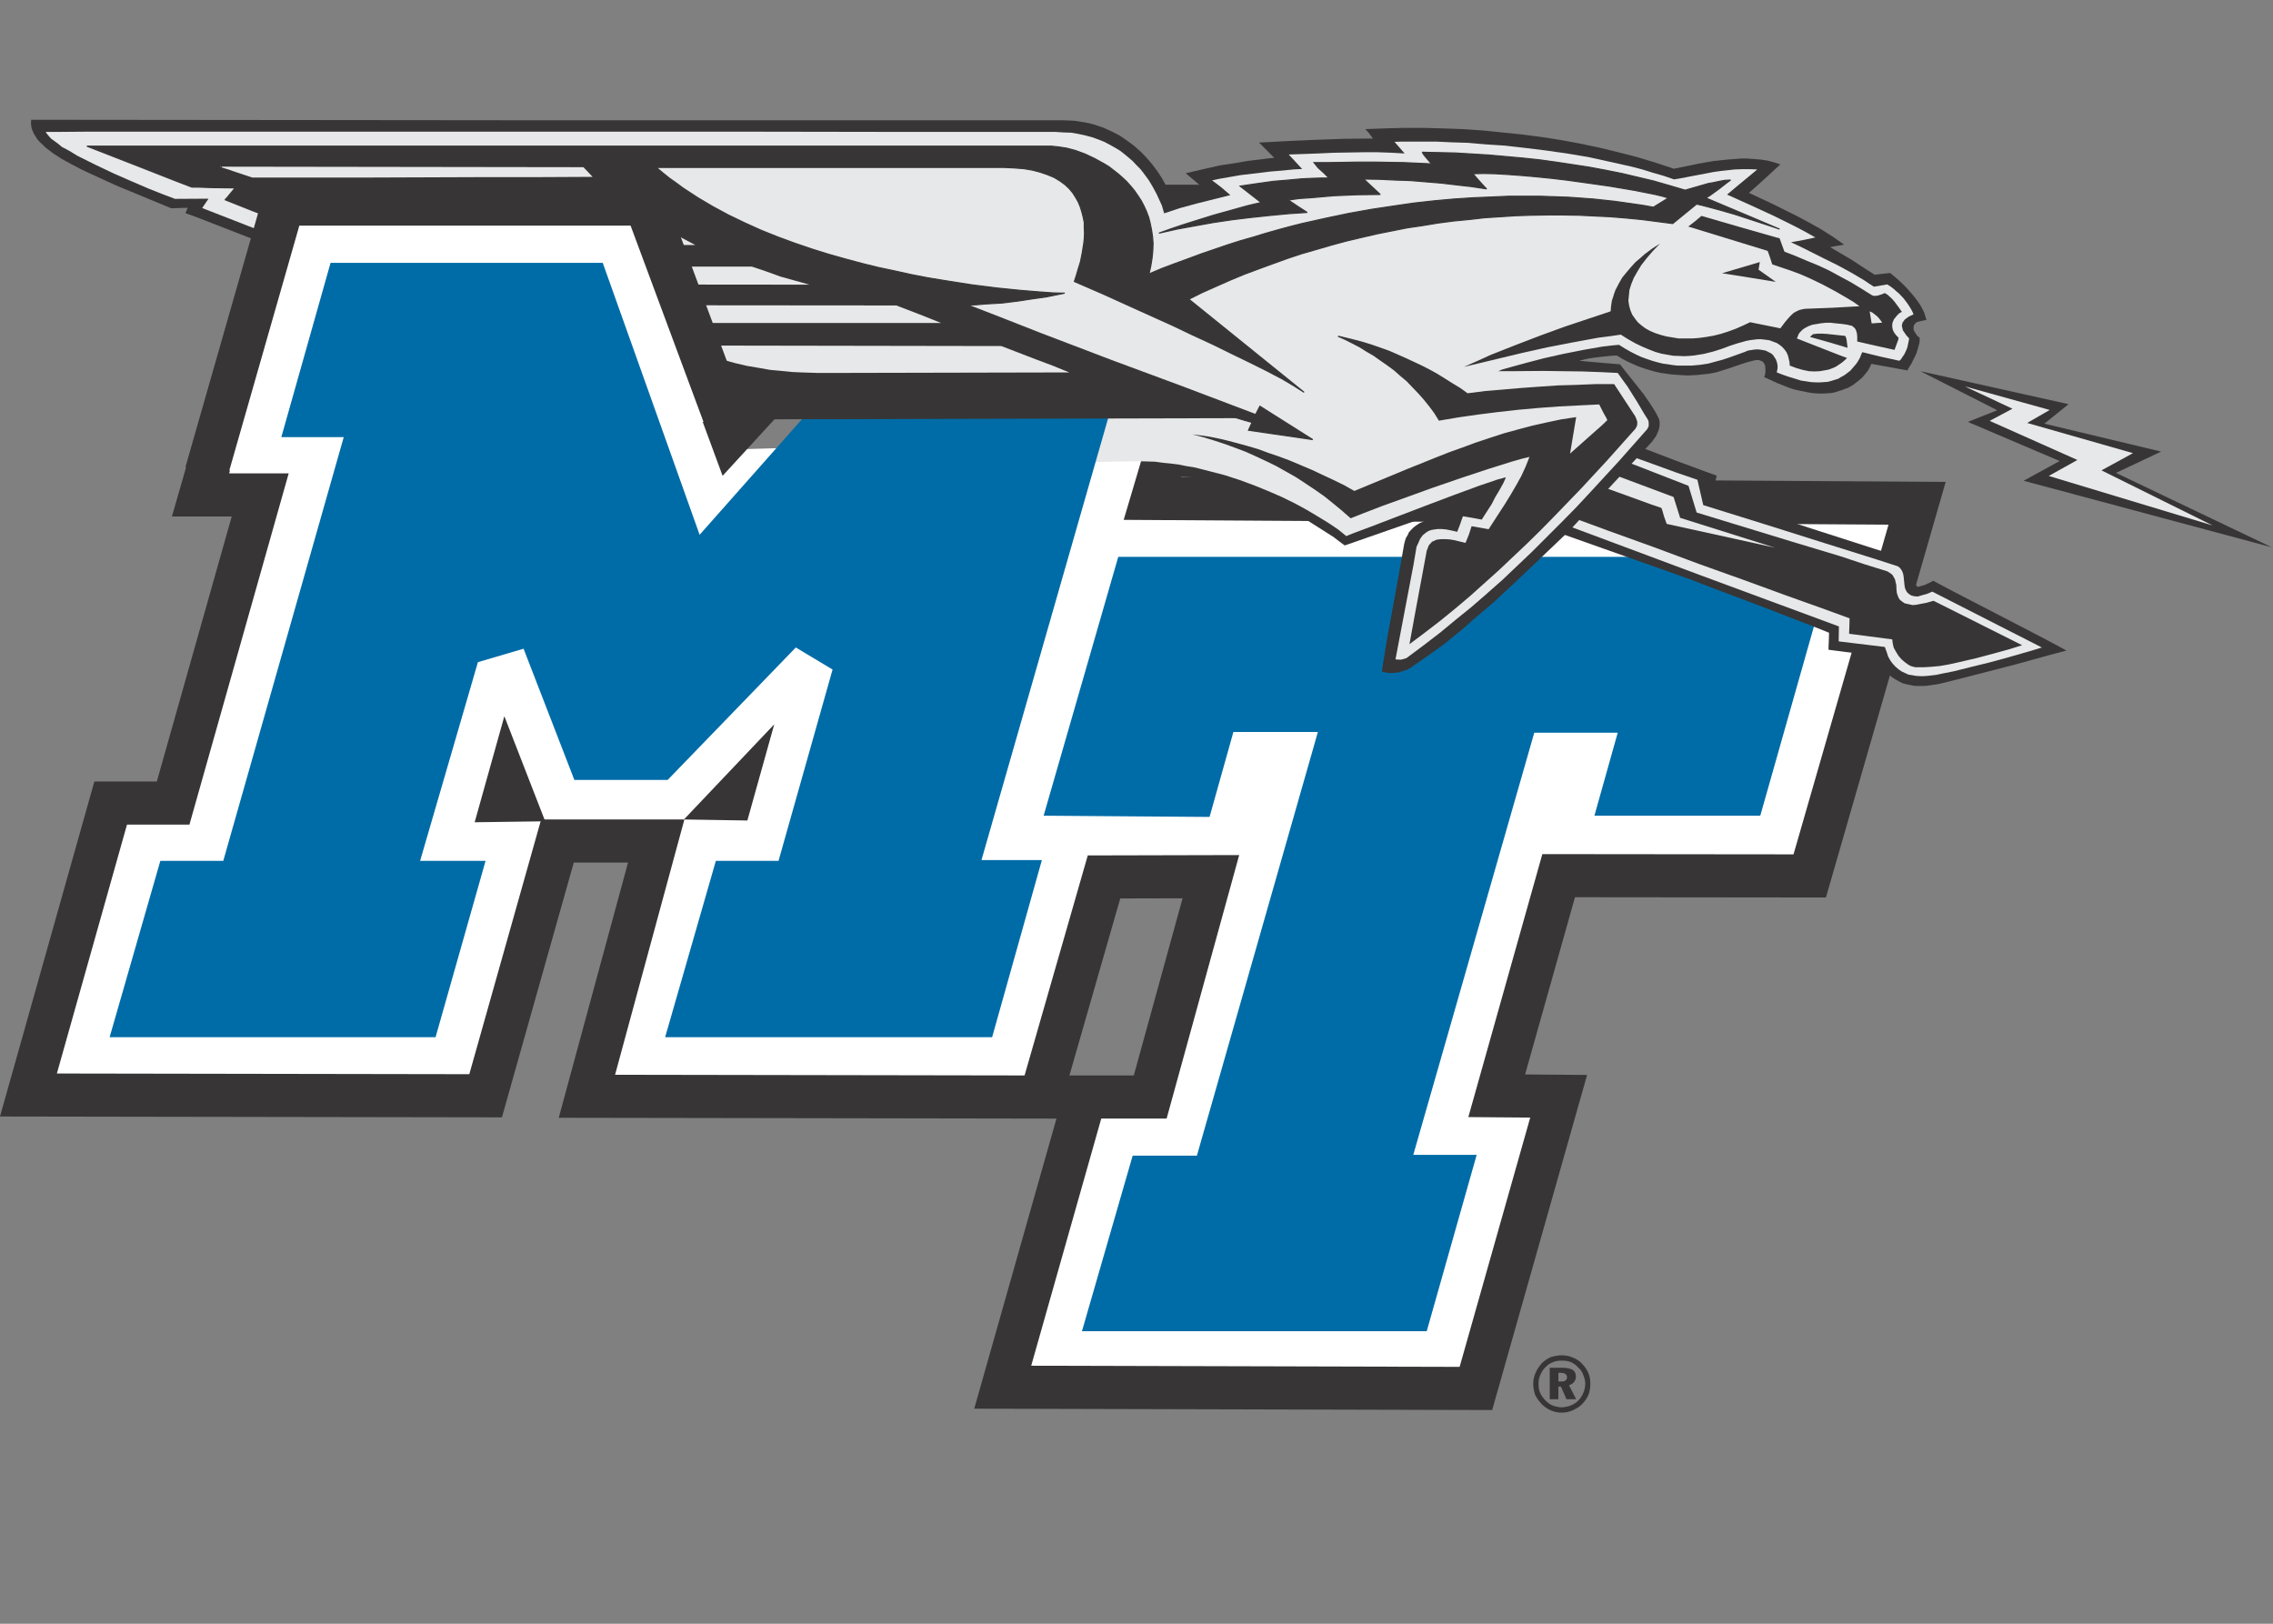 <?xml version="1.0" encoding="UTF-8"?>
<svg xmlns="http://www.w3.org/2000/svg" xmlns:xlink="http://www.w3.org/1999/xlink" width="35pt" height="25pt" viewBox="0 0 35 25" version="1.1">
<rect x="0" y="0" width="35" height="25" fill="#808080" stroke="none"/>
<defs>
<clipPath id="clip1">
  <path d="M 0 1.844 L 34 1.844 L 34 21.75 L 0 21.75 Z M 0 1.844 "/>
</clipPath>
<clipPath id="clip2">
  <path d="M 23 20 L 25 20 L 25 21.75 L 23 21.75 Z M 23 20 "/>
</clipPath>
<clipPath id="clip3">
  <path d="M 0 1.844 L 15 1.844 L 15 12 L 0 12 Z M 0 1.844 "/>
</clipPath>
</defs>
<g id="surface1">
<path style=" stroke:none;fill-rule:nonzero;fill:rgb(100%,100%,100%);fill-opacity:1;" d="M 0.438 16.859 L 7.473 16.871 L 8.578 12.938 L 10.098 12.938 L 9.031 16.879 L 16.016 16.891 L 16.988 13.492 L 18.633 13.488 L 17.699 16.891 L 16.695 16.891 L 15.43 21.371 L 22.711 21.391 L 23.984 16.879 L 23.031 16.871 L 23.984 13.473 L 27.848 13.477 L 29.5 7.723 L 17.734 7.648 L 18.02 6.727 L 11.336 6.918 L 9.941 3.133 L 4.363 3.133 L 3.086 7.594 L 4.004 7.594 L 2.664 12.352 L 1.703 12.352 Z M 0.438 16.859 "/>
<g clip-path="url(#clip1)" clip-rule="nonzero">
<path style="fill:none;stroke-width:7.212;stroke-linecap:butt;stroke-linejoin:miter;stroke:rgb(21.569%,20.784%,20.784%);stroke-opacity:1;stroke-miterlimit:4;" d="M 0.009 -0.014 L 76.529 -0.141 L 88.553 42.492 L 105.081 42.492 L 93.482 -0.225 L 169.45 -0.352 L 180.03 36.48 L 197.917 36.523 L 187.762 -0.352 L 176.843 -0.352 L 163.077 -48.913 L 242.274 -49.124 L 256.125 -0.225 L 245.758 -0.141 L 256.125 36.692 L 298.146 36.65 L 316.118 99.012 L 188.145 99.816 L 190.907 109.13 L 124.795 118.317 L 117.53 110.4 L 103.382 148.757 L 42.709 148.757 L 28.815 100.409 L 38.8 100.409 L 24.227 48.843 L 13.775 48.843 Z M 0.009 -0.014 " transform="matrix(0.092,0,0,-0.092,0.437,16.858)"/>
</g>
<path style=" stroke:none;fill-rule:nonzero;fill:rgb(21.569%,20.784%,20.784%);fill-opacity:1;" d="M 7.309 12.66 L 7.766 11.027 L 8.395 12.645 Z M 7.309 12.66 "/>
<path style=" stroke:none;fill-rule:nonzero;fill:rgb(21.569%,20.784%,20.784%);fill-opacity:1;" d="M 10.531 12.617 L 11.922 11.152 L 11.508 12.633 Z M 10.531 12.617 "/>
<path style=" stroke:none;fill-rule:nonzero;fill:rgb(0%,42.353%,65.49%);fill-opacity:1;" d="M 16.07 12.559 L 17.219 8.574 L 21.68 8.574 L 21.387 10.242 L 21.703 10.211 L 22.801 9.328 L 23.625 8.574 L 25.25 8.574 L 26.375 8.98 L 27.949 9.582 L 27.105 12.559 L 24.551 12.559 L 24.91 11.281 L 23.625 11.281 L 21.762 17.781 L 22.738 17.781 L 21.969 20.496 L 16.66 20.496 L 17.441 17.793 L 18.43 17.793 L 20.293 11.27 L 18.992 11.27 L 18.625 12.578 Z M 16.07 12.559 "/>
<path style=" stroke:none;fill-rule:nonzero;fill:rgb(21.569%,20.784%,20.784%);fill-opacity:1;" d="M 30.754 6.316 L 30.301 6.496 L 31.715 7.098 L 31.16 7.402 L 34.98 8.426 L 32.582 7.281 L 33.277 6.953 L 31.48 6.523 L 31.852 6.223 L 29.57 5.715 Z M 30.754 6.316 "/>
<path style=" stroke:none;fill-rule:nonzero;fill:rgb(21.569%,20.784%,20.784%);fill-opacity:1;" d="M 19.078 2.844 L 15.609 2.844 L 17.895 2.969 L 17.949 3.07 L 18.008 3.137 L 18.605 3.172 L 19.664 3.207 L 20.352 2.84 Z M 19.078 2.844 "/>
<path style=" stroke:none;fill-rule:nonzero;fill:rgb(100%,100%,100%);fill-opacity:1;" d="M 9.824 3.652 L 9.52 3.449 L 4.84 3.449 L 4.844 4.035 L 9.52 4.035 L 9.215 3.832 L 9.824 3.652 L 9.75 3.449 L 9.52 3.449 Z M 9.824 3.652 "/>
<path style=" stroke:none;fill-rule:nonzero;fill:rgb(21.569%,20.784%,20.784%);fill-opacity:1;" d="M 25.184 6.855 L 25.809 7.094 L 26.242 7.254 L 26.434 7.324 L 26.359 7.641 L 27.84 8.121 L 28.848 8.445 L 29.309 8.59 L 29.344 8.605 L 29.379 8.629 L 29.402 8.656 L 29.422 8.691 L 29.441 8.723 L 29.453 8.762 L 29.473 8.836 L 29.492 8.969 L 29.504 9.012 L 29.512 9.023 L 29.52 9.027 L 29.531 9.035 L 29.543 9.035 L 29.578 9.023 L 29.621 9.012 L 29.66 8.996 L 29.734 8.961 L 29.766 8.941 L 30.082 9.109 L 30.793 9.477 L 31.5 9.844 L 31.82 10.016 L 31.586 10.078 L 31.035 10.23 L 30.383 10.398 L 30.09 10.473 L 29.855 10.531 L 29.723 10.551 L 29.66 10.559 L 29.598 10.562 L 29.535 10.562 L 29.473 10.559 L 29.355 10.535 L 29.297 10.52 L 29.242 10.492 L 29.188 10.461 L 29.137 10.43 L 29.086 10.387 L 29.039 10.332 L 28.992 10.273 L 28.949 10.207 L 28.922 10.16 L 28.906 10.129 L 28.875 10.105 L 28.844 10.094 L 28.805 10.086 L 28.754 10.078 L 28.605 10.062 L 28.156 10.004 L 28.156 9.961 L 28.16 9.875 L 28.164 9.742 L 27.891 9.633 L 27.223 9.375 L 26.406 9.066 L 26.02 8.918 L 25.68 8.797 L 23.949 8.184 Z M 25.184 6.855 "/>
<path style=" stroke:none;fill-rule:nonzero;fill:rgb(90.588%,90.98%,91.373%);fill-opacity:1;" d="M 26.137 7.387 L 26.227 7.777 L 27.121 8.055 L 28.098 8.363 L 28.895 8.613 L 29.223 8.719 L 29.254 8.742 L 29.277 8.773 L 29.293 8.801 L 29.305 8.836 L 29.312 8.875 L 29.324 8.992 L 29.328 9.027 L 29.336 9.062 L 29.352 9.098 L 29.371 9.125 L 29.398 9.148 L 29.43 9.168 L 29.473 9.18 L 29.531 9.184 L 29.598 9.164 L 29.668 9.145 L 29.754 9.109 L 30.789 9.637 L 31.441 9.969 L 31.289 10.016 L 30.895 10.129 L 30.637 10.199 L 30.363 10.266 L 30.082 10.336 L 29.945 10.363 L 29.812 10.391 L 29.75 10.398 L 29.684 10.406 L 29.621 10.41 L 29.562 10.41 L 29.5 10.406 L 29.441 10.395 L 29.387 10.387 L 29.285 10.34 L 29.234 10.305 L 29.188 10.266 L 29.148 10.223 L 29.109 10.172 L 29.074 10.109 L 29.051 10.039 L 29.023 9.961 L 28.312 9.875 L 28.316 9.645 L 26.191 8.859 L 24.066 8.066 L 24.117 8.012 L 24.172 7.953 L 24.766 8.172 L 25.449 8.418 L 26.164 8.684 L 26.863 8.934 L 27.492 9.164 L 28.008 9.348 L 28.48 9.52 L 28.477 9.641 L 28.473 9.758 L 29.137 9.844 L 29.145 9.91 L 29.16 9.973 L 29.195 10.035 L 29.234 10.098 L 29.281 10.152 L 29.336 10.199 L 29.391 10.238 L 29.422 10.254 L 29.449 10.262 L 29.488 10.273 L 29.629 10.273 L 29.742 10.266 L 29.871 10.254 L 30.008 10.23 L 30.148 10.199 L 30.434 10.133 L 30.699 10.062 L 30.926 10 L 31.137 9.934 L 29.773 9.25 L 29.664 9.281 L 29.559 9.301 L 29.504 9.312 L 29.449 9.316 L 29.383 9.301 L 29.328 9.289 L 29.289 9.262 L 29.254 9.234 L 29.234 9.203 L 29.219 9.164 L 29.207 9.125 L 29.203 9.086 L 29.199 9.004 L 29.188 8.961 L 29.18 8.922 L 29.141 8.852 L 29.105 8.824 L 29.062 8.797 L 28.699 8.684 L 28.332 8.562 L 27.594 8.34 L 26.125 7.891 L 26 7.48 L 24.977 7.082 L 25.051 7 L 25.461 7.148 L 25.816 7.277 Z M 26.137 7.387 "/>
<path style=" stroke:none;fill-rule:nonzero;fill:rgb(90.588%,90.98%,91.373%);fill-opacity:1;" d="M 25.77 7.652 L 25.871 7.973 L 27.336 8.434 L 26.699 8.293 L 25.664 8.066 L 25.621 7.945 L 25.598 7.863 L 25.582 7.82 L 25.434 7.77 L 25.098 7.648 L 24.613 7.473 L 24.789 7.285 Z M 25.77 7.652 "/>
<path style=" stroke:none;fill-rule:nonzero;fill:rgb(21.569%,20.784%,20.784%);fill-opacity:1;" d="M 0.477 1.891 L 0.48 1.934 L 0.488 1.977 L 0.504 2.02 L 0.523 2.062 L 0.578 2.148 L 0.617 2.191 L 0.66 2.23 L 0.703 2.273 L 0.816 2.359 L 0.941 2.441 L 1.09 2.523 L 1.246 2.605 L 1.422 2.688 L 1.797 2.859 L 2.637 3.207 L 2.887 3.199 L 2.887 3.207 L 2.875 3.238 L 2.855 3.281 L 3.027 3.344 L 3.398 3.488 L 3.93 3.695 L 4.09 3.703 L 4.254 3.703 L 4.246 3.715 L 4.223 3.746 L 4.191 3.789 L 4.785 4.02 L 5.383 4.254 L 5.555 4.254 L 5.73 4.258 L 5.656 4.355 L 5.855 4.434 L 6.293 4.598 L 6.723 4.766 L 6.91 4.84 L 7.289 4.852 L 7.277 4.863 L 7.254 4.898 L 7.227 4.93 L 7.207 4.945 L 7.832 5.184 L 8.453 5.418 L 8.633 5.418 L 8.812 5.43 L 8.742 5.543 L 8.836 5.586 L 9.09 5.695 L 9.469 5.852 L 9.926 6.035 L 10.426 6.223 L 10.676 6.312 L 10.926 6.391 L 11.164 6.461 L 11.379 6.523 L 11.582 6.566 L 11.734 6.352 L 12.375 6.438 L 16.789 7.078 L 17.602 7.055 L 17.531 7.254 L 17.617 7.246 L 17.703 7.254 L 17.883 7.262 L 18.07 7.285 L 18.176 7.336 L 18.473 7.359 L 18.68 7.41 L 18.891 7.473 L 19.105 7.547 L 19.32 7.625 L 19.531 7.715 L 19.738 7.809 L 19.949 7.914 L 20.148 8.023 L 20.531 8.266 L 20.617 8.332 L 20.707 8.398 L 21.914 7.977 L 22.789 7.68 L 22.762 7.75 L 22.738 7.801 L 22.73 7.82 L 22.688 7.82 L 22.59 7.816 L 22.445 7.801 L 22.402 7.906 L 22.355 8.012 L 22.281 8 L 22.215 7.988 L 22.145 7.988 L 22.082 7.992 L 22.02 8.004 L 21.965 8.012 L 21.906 8.035 L 21.859 8.055 L 21.812 8.086 L 21.77 8.117 L 21.73 8.156 L 21.695 8.195 L 21.676 8.238 L 21.648 8.285 L 21.633 8.332 L 21.621 8.379 L 21.535 8.871 L 21.355 9.855 L 21.277 10.34 L 21.344 10.355 L 21.41 10.363 L 21.477 10.359 L 21.539 10.352 L 21.664 10.312 L 21.723 10.281 L 21.777 10.242 L 22.09 10.023 L 22.246 9.91 L 22.551 9.66 L 22.695 9.531 L 23 9.273 L 23.293 9 L 23.586 8.723 L 24.164 8.172 L 25.398 6.844 L 25.434 6.805 L 25.465 6.762 L 25.5 6.715 L 25.523 6.664 L 25.543 6.613 L 25.555 6.555 L 25.555 6.5 L 25.551 6.473 L 25.543 6.445 L 25.516 6.391 L 25.484 6.332 L 25.402 6.203 L 25.309 6.07 L 25.211 5.945 L 25.039 5.73 L 24.945 5.609 L 24.711 5.59 L 24.316 5.555 L 24.395 5.535 L 24.48 5.516 L 24.668 5.492 L 24.824 5.477 L 24.895 5.473 L 24.977 5.523 L 25.059 5.566 L 25.145 5.605 L 25.227 5.641 L 25.316 5.672 L 25.402 5.699 L 25.488 5.723 L 25.574 5.742 L 25.746 5.766 L 25.91 5.777 L 25.992 5.781 L 26.141 5.773 L 26.316 5.754 L 26.422 5.734 L 26.523 5.703 L 26.621 5.672 L 26.816 5.605 L 26.914 5.574 L 27.02 5.547 L 27.059 5.543 L 27.086 5.543 L 27.113 5.555 L 27.133 5.562 L 27.152 5.578 L 27.176 5.617 L 27.18 5.641 L 27.184 5.691 L 27.184 5.734 L 27.176 5.777 L 27.164 5.805 L 27.266 5.852 L 27.359 5.895 L 27.457 5.934 L 27.543 5.969 L 27.629 5.996 L 27.715 6.016 L 27.871 6.047 L 27.941 6.055 L 28.012 6.059 L 28.082 6.059 L 28.137 6.055 L 28.199 6.051 L 28.258 6.039 L 28.312 6.02 L 28.359 6.008 L 28.406 5.988 L 28.453 5.973 L 28.535 5.926 L 28.605 5.871 L 28.668 5.82 L 28.719 5.762 L 28.762 5.707 L 28.793 5.652 L 28.816 5.602 L 29.371 5.703 L 29.398 5.652 L 29.43 5.602 L 29.504 5.453 L 29.531 5.371 L 29.555 5.281 L 29.559 5.238 L 29.559 5.199 L 29.543 5.188 L 29.516 5.164 L 29.492 5.125 L 29.477 5.102 L 29.465 5.074 L 29.465 5.031 L 29.473 5.004 L 29.488 4.984 L 29.512 4.961 L 29.555 4.949 L 29.602 4.938 L 29.664 4.926 L 29.66 4.914 L 29.648 4.875 L 29.629 4.812 L 29.586 4.727 L 29.555 4.676 L 29.516 4.621 L 29.469 4.559 L 29.414 4.496 L 29.352 4.426 L 29.281 4.355 L 29.199 4.281 L 29.105 4.203 L 28.992 4.215 L 28.867 4.23 L 28.695 4.121 L 28.531 4.012 L 28.18 3.805 L 28.289 3.785 L 28.395 3.766 L 28.223 3.645 L 28.043 3.531 L 27.863 3.43 L 27.68 3.332 L 27.305 3.145 L 26.93 2.969 L 27.008 2.902 L 27.176 2.75 L 27.414 2.531 L 27.32 2.5 L 27.219 2.473 L 27.113 2.457 L 27.016 2.449 L 26.91 2.441 L 26.805 2.441 L 26.699 2.449 L 26.598 2.457 L 26.383 2.48 L 26.176 2.516 L 25.773 2.598 L 25.492 2.504 L 25.207 2.418 L 24.918 2.344 L 24.625 2.273 L 24.332 2.211 L 24.035 2.156 L 23.734 2.109 L 23.43 2.07 L 23.129 2.039 L 22.824 2.008 L 22.523 1.988 L 22.219 1.977 L 21.918 1.969 L 21.617 1.969 L 21.32 1.977 L 21.023 1.988 L 21.074 2.043 L 21.141 2.133 L 20.711 2.137 L 20.273 2.152 L 19.828 2.172 L 19.387 2.195 L 19.621 2.43 L 19.512 2.441 L 19.387 2.457 L 19.219 2.477 L 19.016 2.512 L 18.781 2.547 L 18.527 2.605 L 18.258 2.668 L 18.402 2.789 L 18.508 2.879 L 18.555 2.922 L 18.305 2.992 L 18.125 3.039 L 18.043 3.059 L 18 2.953 L 17.949 2.848 L 17.891 2.742 L 17.824 2.641 L 17.746 2.535 L 17.664 2.438 L 17.574 2.344 L 17.469 2.25 L 17.359 2.168 L 17.246 2.09 L 17.117 2.023 L 16.988 1.965 L 16.848 1.918 L 16.773 1.898 L 16.695 1.883 L 16.539 1.859 L 16.375 1.852 L 8.434 1.852 L 0.48 1.844 Z M 0.477 1.891 "/>
<path style=" stroke:none;fill-rule:nonzero;fill:rgb(90.588%,90.98%,91.373%);fill-opacity:1;" d="M 16.254 2.031 L 16.375 2.039 L 16.496 2.043 L 16.605 2.062 L 16.715 2.086 L 16.816 2.113 L 16.914 2.148 L 17.004 2.184 L 17.086 2.227 L 17.168 2.273 L 17.246 2.32 L 17.312 2.371 L 17.383 2.43 L 17.441 2.48 L 17.5 2.543 L 17.555 2.598 L 17.602 2.656 L 17.688 2.773 L 17.754 2.883 L 17.812 2.992 L 17.855 3.086 L 17.891 3.164 L 17.91 3.23 L 17.926 3.285 L 18.172 3.203 L 18.43 3.133 L 18.945 3.004 L 18.809 2.887 L 18.664 2.777 L 18.77 2.754 L 19.109 2.695 L 19.344 2.668 L 19.562 2.641 L 19.758 2.625 L 19.914 2.609 L 20.051 2.602 L 19.949 2.492 L 19.844 2.379 L 20.293 2.363 L 20.531 2.352 L 20.762 2.348 L 20.996 2.344 L 21.219 2.344 L 21.434 2.352 L 21.629 2.363 L 21.473 2.184 L 21.582 2.18 L 22.113 2.18 L 22.348 2.191 L 22.602 2.199 L 22.879 2.223 L 23.172 2.242 L 23.48 2.277 L 23.797 2.316 L 24.129 2.363 L 24.457 2.418 L 24.793 2.492 L 25.125 2.566 L 25.289 2.609 L 25.453 2.66 L 25.617 2.707 L 25.777 2.762 L 25.875 2.746 L 25.973 2.727 L 26.387 2.648 L 26.492 2.633 L 26.711 2.609 L 26.828 2.605 L 26.945 2.605 L 27.059 2.609 L 26.922 2.723 L 26.77 2.848 L 26.594 2.996 L 26.949 3.156 L 27.297 3.316 L 27.629 3.48 L 27.793 3.566 L 27.953 3.656 L 27.77 3.695 L 27.578 3.73 L 27.73 3.801 L 28.086 3.98 L 28.301 4.086 L 28.508 4.199 L 28.699 4.312 L 28.781 4.367 L 28.855 4.414 L 29.059 4.379 L 29.109 4.41 L 29.156 4.445 L 29.199 4.484 L 29.242 4.52 L 29.312 4.594 L 29.371 4.672 L 29.414 4.738 L 29.445 4.793 L 29.465 4.84 L 29.391 4.875 L 29.348 4.906 L 29.328 4.922 L 29.312 4.945 L 29.297 4.965 L 29.289 4.992 L 29.285 5.02 L 29.293 5.051 L 29.301 5.086 L 29.355 5.164 L 29.398 5.211 L 29.391 5.246 L 29.371 5.344 L 29.352 5.395 L 29.324 5.453 L 29.289 5.504 L 29.273 5.531 L 29.246 5.555 L 29.16 5.535 L 28.961 5.492 L 28.676 5.422 L 28.66 5.457 L 28.645 5.496 L 28.621 5.543 L 28.586 5.598 L 28.543 5.648 L 28.492 5.707 L 28.426 5.758 L 28.387 5.785 L 28.348 5.805 L 28.305 5.832 L 28.203 5.863 L 28.145 5.879 L 28.027 5.887 L 27.957 5.887 L 27.887 5.883 L 27.73 5.859 L 27.645 5.832 L 27.555 5.805 L 27.461 5.773 L 27.359 5.734 L 27.371 5.672 L 27.371 5.621 L 27.359 5.57 L 27.344 5.531 L 27.297 5.461 L 27.266 5.438 L 27.188 5.398 L 27.148 5.391 L 27.102 5.383 L 27.059 5.379 L 27.008 5.383 L 26.914 5.398 L 26.867 5.418 L 26.77 5.453 L 26.617 5.508 L 26.523 5.539 L 26.422 5.566 L 26.305 5.598 L 26.18 5.617 L 26.047 5.629 L 25.832 5.629 L 25.758 5.621 L 25.684 5.609 L 25.602 5.598 L 25.523 5.578 L 25.441 5.555 L 25.359 5.527 L 25.273 5.496 L 25.188 5.457 L 25.105 5.414 L 25.016 5.363 L 24.93 5.309 L 24.809 5.32 L 24.676 5.336 L 24.383 5.387 L 24.07 5.449 L 23.773 5.516 L 23.504 5.586 L 23.277 5.648 L 23.125 5.691 L 23.082 5.711 L 23.062 5.715 L 23.266 5.715 L 23.762 5.711 L 24.371 5.719 L 24.664 5.73 L 24.91 5.742 L 24.98 5.84 L 25.059 5.949 L 25.207 6.184 L 25.32 6.375 L 25.367 6.449 L 25.383 6.48 L 25.387 6.508 L 25.387 6.562 L 25.363 6.609 L 24.93 7.098 L 24.488 7.578 L 24.27 7.812 L 24.047 8.039 L 23.598 8.488 L 23.137 8.926 L 22.898 9.137 L 22.66 9.344 L 22.414 9.543 L 22.168 9.746 L 21.914 9.941 L 21.656 10.133 L 21.578 10.156 L 21.535 10.156 L 21.488 10.152 L 21.652 9.289 L 21.766 8.691 L 21.812 8.418 L 21.84 8.359 L 21.867 8.297 L 21.906 8.242 L 21.934 8.219 L 21.965 8.195 L 21.996 8.176 L 22.039 8.16 L 22.086 8.152 L 22.137 8.145 L 22.199 8.145 L 22.27 8.152 L 22.352 8.168 L 22.438 8.188 L 22.484 8.07 L 22.512 7.988 L 22.527 7.949 L 22.672 7.973 L 22.816 8 L 22.863 7.926 L 22.969 7.762 L 23.023 7.656 L 23.086 7.551 L 23.145 7.445 L 23.188 7.352 L 23.172 7.352 L 23.148 7.359 L 23.059 7.383 L 22.773 7.48 L 22.379 7.625 L 21.934 7.793 L 21.109 8.109 L 20.836 8.211 L 20.73 8.254 L 20.605 8.152 L 20.461 8.055 L 20.301 7.957 L 20.125 7.852 L 19.938 7.75 L 19.738 7.652 L 19.531 7.562 L 19.312 7.473 L 19.09 7.391 L 18.859 7.316 L 18.621 7.254 L 18.387 7.195 L 18.266 7.176 L 18.148 7.152 L 18.027 7.137 L 17.906 7.125 L 17.789 7.109 L 17.668 7.105 L 17.551 7.102 L 17.434 7.102 L 16.867 7.113 L 12.578 6.5 L 12.285 6.438 L 12.195 6.445 L 12.098 6.445 L 11.996 6.438 L 11.887 6.426 L 11.77 6.406 L 11.648 6.383 L 11.395 6.324 L 11.125 6.25 L 10.852 6.168 L 10.578 6.078 L 10.309 5.984 L 9.809 5.797 L 9.391 5.629 L 9.004 5.461 L 8.992 5.461 L 9.141 5.293 L 8.535 5.281 L 7.488 4.863 L 7.504 4.84 L 7.551 4.789 L 7.617 4.707 L 7.012 4.695 L 5.926 4.277 L 5.996 4.195 L 6.074 4.109 L 5.434 4.098 L 5.281 4.039 L 4.941 3.906 L 4.438 3.711 L 4.566 3.566 L 4.551 3.555 L 4.016 3.555 L 3.113 3.203 L 3.211 3.059 L 2.695 3.062 L 2.5 2.988 L 2.293 2.906 L 2.039 2.797 L 1.754 2.672 L 1.465 2.535 L 1.191 2.398 L 1.07 2.324 L 0.953 2.262 L 0.887 2.207 L 0.816 2.156 L 0.785 2.133 L 0.754 2.098 L 0.73 2.07 L 0.703 2.031 L 0.879 2.031 L 1.371 2.027 L 11.332 2.027 L 13.824 2.031 Z M 16.254 2.031 "/>
<path style="fill-rule:nonzero;fill:rgb(21.569%,20.784%,20.784%);fill-opacity:1;stroke-width:0.186;stroke-linecap:butt;stroke-linejoin:miter;stroke:rgb(21.569%,20.784%,20.784%);stroke-opacity:1;stroke-miterlimit:2.613;" d="M -0.006 0.019 L 1.227 -0.108 L 2.586 -0.32 L 4.031 -0.701 L 5.645 -1.294 L 7.26 -2.056 L 8.025 -2.479 L 8.874 -2.945 L 9.639 -3.411 L 11.169 -4.596 L 11.891 -5.231 L 12.613 -5.908 L 13.293 -6.671 L 13.888 -7.39 L 14.483 -8.237 L 15.035 -9.084 L 15.503 -9.973 L 15.927 -10.904 L 16.31 -11.92 L 16.565 -12.936 L 16.777 -13.995 L 16.947 -15.138 L 17.032 -16.239 L 16.99 -17.509 L 16.862 -18.736 L 16.65 -20.049 L 16.352 -21.361 L 18.562 -20.43 L 20.814 -19.583 L 23.023 -18.779 L 25.19 -17.974 L 29.524 -16.493 L 31.648 -15.815 L 33.73 -15.223 L 35.812 -14.587 L 37.894 -13.995 L 39.933 -13.444 L 41.93 -12.936 L 45.924 -12.047 L 49.748 -11.243 L 53.529 -10.566 L 57.183 -10.015 L 60.667 -9.507 L 64.109 -9.126 L 67.38 -8.83 L 70.609 -8.618 L 73.626 -8.491 L 76.515 -8.364 L 81.869 -8.364 L 84.333 -8.449 L 86.67 -8.533 L 90.749 -8.83 L 94.275 -9.211 L 96.994 -9.592 L 99.034 -9.888 L 100.691 -10.184 L 100.818 -10.184 L 101.073 -10.015 L 102.858 -8.914 L 103.282 -8.66 L 102.305 -8.364 L 101.073 -8.068 L 97.674 -7.39 L 93.425 -6.671 L 91.046 -6.332 L 88.624 -5.993 L 86.16 -5.654 L 83.653 -5.358 L 81.146 -5.104 L 78.724 -4.892 L 76.43 -4.723 L 74.263 -4.596 L 72.309 -4.554 L 70.567 -4.596 L 71.714 -5.908 L 72.521 -6.798 L 72.861 -7.136 L 70.354 -6.755 L 67.763 -6.459 L 65.256 -6.162 L 62.664 -5.951 L 60.115 -5.739 L 57.523 -5.654 L 54.931 -5.527 L 52.297 -5.485 L 55.059 -8.068 L 51.235 -8.11 L 47.283 -8.279 L 43.417 -8.618 L 41.505 -8.745 L 39.678 -8.999 L 41.25 -10.057 L 42.822 -11.074 L 39.678 -11.285 L 36.577 -11.582 L 33.39 -11.92 L 30.246 -12.301 L 27.102 -12.767 L 24.043 -13.317 L 21.026 -13.868 L 18.009 -14.545 L 19.879 -13.868 L 21.876 -13.19 L 24.425 -12.386 L 27.144 -11.539 L 30.033 -10.735 L 32.753 -9.973 L 33.985 -9.676 L 35.132 -9.422 L 33.39 -8.068 L 31.605 -6.671 L 34.452 -6.247 L 37.171 -5.866 L 39.721 -5.654 L 41.972 -5.443 L 43.842 -5.358 L 45.244 -5.316 L 46.476 -5.316 L 45.541 -4.384 L 44.649 -3.58 L 43.969 -2.733 L 46.391 -2.733 L 48.898 -2.691 L 51.447 -2.649 L 53.997 -2.649 L 59.01 -2.733 L 63.641 -2.945 L 62.834 -2.013 L 62.282 -1.336 L 62.154 -1.082 L 62.069 -0.997 L 67.635 -1.124 L 73.244 -1.463 L 76.048 -1.717 L 78.894 -1.971 L 81.699 -2.268 L 84.46 -2.649 L 87.265 -3.072 L 90.026 -3.495 L 92.745 -4.003 L 95.507 -4.554 L 100.861 -5.824 L 103.495 -6.586 L 106.087 -7.348 L 109.911 -6.247 L 110.845 -6.078 L 111.822 -5.866 L 112.757 -5.697 L 113.692 -5.654 L 113.055 -6.12 L 111.695 -7.179 L 110.293 -8.195 L 109.571 -8.66 L 117.303 -11.92 L 121.892 -13.868 L 120.405 -13.36 L 116.666 -12.132 L 114.457 -11.412 L 112.12 -10.735 L 109.911 -10.142 L 108.933 -9.888 L 107.999 -9.676 L 104.005 -12.936 L 101.413 -12.598 L 98.779 -12.259 L 96.144 -12.005 L 93.553 -11.793 L 88.284 -11.539 L 85.65 -11.497 L 83.016 -11.497 L 80.381 -11.539 L 77.747 -11.624 L 75.155 -11.793 L 72.521 -11.963 L 69.929 -12.259 L 67.295 -12.513 L 64.703 -12.852 L 62.154 -13.275 L 59.562 -13.656 L 54.464 -14.672 L 51.915 -15.265 L 49.408 -15.858 L 46.901 -16.535 L 44.437 -17.255 L 41.93 -17.974 L 39.508 -18.779 L 37.044 -19.668 L 34.622 -20.557 L 32.243 -21.446 L 29.906 -22.42 L 27.612 -23.436 L 25.232 -24.494 L 23.023 -25.595 L 42.312 -41.175 L 40.655 -40.116 L 38.573 -38.889 L 36.067 -37.576 L 33.177 -36.137 L 30.118 -34.655 L 26.932 -33.089 L 23.618 -31.564 L 20.346 -29.998 L 14.058 -27.161 L 8.832 -24.791 L 3.861 -22.631 L 4.201 -21.573 L 4.498 -20.557 L 4.881 -19.329 L 5.178 -17.847 L 5.433 -16.239 L 5.518 -15.434 L 5.56 -14.545 L 5.518 -13.656 L 5.518 -12.767 L 5.348 -11.92 L 5.135 -11.074 L 4.881 -10.227 L 4.541 -9.38 L 4.116 -8.618 L 3.606 -7.814 L 3.011 -7.094 L 2.289 -6.417 L 1.482 -5.824 L 0.504 -5.231 L -0.6 -4.765 L -1.833 -4.342 L -3.107 -4.003 L -4.594 -3.749 L -6.294 -3.622 L -8.078 -3.538 L -66.117 -3.538 L -65.054 -4.427 L -63.95 -5.316 L -62.76 -6.162 L -61.613 -7.009 L -59.149 -8.618 L -56.642 -10.1 L -54.05 -11.497 L -51.331 -12.809 L -48.612 -14.037 L -45.765 -15.18 L -43.003 -16.196 L -40.157 -17.17 L -37.31 -18.059 L -34.463 -18.863 L -31.617 -19.626 L -28.855 -20.303 L -26.051 -20.896 L -23.374 -21.488 L -20.74 -21.996 L -18.19 -22.42 L -13.347 -23.182 L -8.97 -23.732 L -5.189 -24.113 L -2.087 -24.367 L 0.292 -24.537 L 1.736 -24.579 L 2.246 -24.579 L 0.802 -24.875 L -0.855 -25.214 L -2.98 -25.51 L -5.486 -25.891 L -8.206 -26.23 L -11.095 -26.399 L -12.539 -26.526 L -13.984 -26.569 L -7.993 -28.897 L -1.96 -31.268 L 10.022 -35.84 L 22.131 -40.328 L 34.197 -44.901 L 34.919 -43.503 L 43.757 -49.092 L 33.008 -47.525 L 33.602 -46.213 L 32.243 -45.832 L 30.841 -45.409 L 29.481 -45.07 L 28.079 -44.774 L 26.592 -44.519 L 25.19 -44.308 L 23.745 -44.096 L 22.258 -43.927 L 19.326 -43.757 L 16.352 -43.63 L 13.378 -43.63 L 10.404 -43.715 L 7.345 -43.842 L 4.328 -44.054 L -1.62 -44.647 L -7.441 -45.324 L -13.134 -45.959 L -16.193 -46.382 L -19.677 -46.933 L -26.815 -48.118 L -32.551 -49.092 L -34.973 -49.473 L -28.217 -46.425 L -21.462 -43.334 L -22.142 -43.122 L -23.671 -42.487 L -25.966 -41.556 L -28.6 -41.641 L -31.064 -41.725 L -35.695 -41.895 L -37.905 -41.937 L -40.157 -41.937 L -42.451 -41.852 L -44.83 -41.683 L -47.422 -41.387 L -50.184 -40.836 L -53.2 -40.243 L -56.599 -39.312 L -60.296 -38.211 L -64.417 -36.814 L -69.006 -35.163 L -74.104 -33.216 L -73.934 -32.877 L -73.34 -32.242 L -72.49 -31.31 L -79.67 -31.183 L -85.364 -29.109 L -89.23 -27.627 L -90.972 -26.95 L -90.972 -26.738 L -90.122 -25.849 L -89.57 -25.256 L -89.4 -25.129 L -89.315 -25.002 L -92.757 -25.002 L -95.136 -24.96 L -96.198 -24.918 L -98.068 -24.198 L -102.104 -22.631 L -108.01 -20.345 L -106.48 -18.736 L -113.066 -18.482 L -123.985 -14.376 L -123.73 -14.079 L -122.541 -12.809 L -122.371 -12.598 L -122.328 -12.513 L -123.433 -12.513 L -125.812 -12.471 L -129.296 -12.428 L -130.698 -11.92 L -133.8 -10.735 L -138.261 -8.957 L -138.219 -8.872 L -138.006 -8.66 L -137.411 -7.941 L -136.604 -6.967 L -140.215 -6.925 L -142.722 -6.84 L -143.827 -6.84 L -146.589 -5.781 L -152.622 -3.411 L -161.417 0.019 Z M -0.006 0.019 " transform="matrix(0.092,0,0,-0.092,16.188,2.252)"/>
<path style=" stroke:none;fill-rule:nonzero;fill:rgb(90.588%,90.98%,91.373%);fill-opacity:1;" d="M 3.398 2.57 L 3.402 2.57 L 3.402 2.555 L 3.398 2.555 Z M 3.398 2.57 "/>
<path style=" stroke:none;fill-rule:nonzero;fill:rgb(90.588%,90.98%,91.373%);fill-opacity:1;" d="M 8.984 2.574 L 9.125 2.723 L 8.309 2.727 L 7.477 2.727 L 5.547 2.734 L 3.887 2.734 L 3.652 2.656 L 3.492 2.602 L 3.414 2.578 L 3.414 2.566 Z M 8.984 2.574 "/>
<path style=" stroke:none;fill-rule:nonzero;fill:rgb(100%,100%,100%);fill-opacity:1;" d="M 9.508 3.051 L 9.621 3.133 L 9.742 3.227 L 5.223 3.227 L 5.195 3.223 L 5.125 3.203 L 4.93 3.141 L 4.652 3.051 L 4.664 3.047 Z M 9.508 3.051 "/>
<path style=" stroke:none;fill-rule:nonzero;fill:rgb(21.569%,20.784%,20.784%);fill-opacity:1;" d="M 27.402 3.668 L 27.477 3.875 L 27.648 3.941 L 27.824 4.016 L 27.996 4.086 L 28.172 4.168 L 28.336 4.258 L 28.504 4.348 L 28.664 4.445 L 28.82 4.543 L 28.848 4.555 L 28.883 4.555 L 28.914 4.551 L 28.953 4.539 L 29.004 4.52 L 29.023 4.512 L 29.066 4.539 L 29.105 4.574 L 29.141 4.609 L 29.172 4.645 L 29.23 4.723 L 29.285 4.801 L 29.25 4.82 L 29.215 4.852 L 29.18 4.895 L 29.164 4.914 L 29.141 4.969 L 29.137 5 L 29.137 5.027 L 29.141 5.059 L 29.152 5.094 L 29.172 5.129 L 29.199 5.164 L 29.234 5.199 L 29.23 5.23 L 29.172 5.387 L 28.887 5.324 L 28.598 5.258 L 28.598 5.184 L 28.594 5.137 L 28.582 5.094 L 28.574 5.074 L 28.559 5.051 L 28.543 5.039 L 28.527 5.023 L 28.504 5.012 L 28.477 5.008 L 28.449 5 L 28.367 4.988 L 28.254 4.977 L 28.188 4.969 L 28.117 4.969 L 28.043 4.977 L 27.977 4.988 L 27.906 5 L 27.844 5.023 L 27.785 5.055 L 27.758 5.074 L 27.715 5.117 L 27.695 5.145 L 27.684 5.176 L 27.668 5.211 L 28.055 5.363 L 28.316 5.465 L 28.441 5.512 L 28.426 5.527 L 28.383 5.566 L 28.352 5.59 L 28.312 5.617 L 28.27 5.645 L 28.219 5.668 L 28.156 5.691 L 28.09 5.703 L 28.02 5.715 L 27.938 5.719 L 27.855 5.715 L 27.758 5.695 L 27.664 5.668 L 27.559 5.629 L 27.555 5.574 L 27.531 5.473 L 27.508 5.422 L 27.48 5.383 L 27.445 5.344 L 27.406 5.312 L 27.359 5.281 L 27.297 5.258 L 27.242 5.238 L 27.18 5.23 L 27.121 5.223 L 27.062 5.223 L 27.004 5.23 L 26.941 5.238 L 26.883 5.25 L 26.758 5.285 L 26.637 5.324 L 26.512 5.371 L 26.375 5.414 L 26.234 5.449 L 26.086 5.473 L 26.012 5.48 L 25.93 5.484 L 25.844 5.48 L 25.762 5.477 L 25.582 5.445 L 25.488 5.418 L 25.387 5.379 L 25.285 5.336 L 25.18 5.285 L 25.07 5.223 L 24.957 5.152 L 24.793 5.176 L 24.613 5.199 L 24.227 5.27 L 23.824 5.348 L 23.438 5.434 L 22.805 5.586 L 22.543 5.648 L 22.754 5.555 L 22.961 5.461 L 23.367 5.301 L 23.746 5.156 L 24.09 5.031 L 24.379 4.934 L 24.605 4.859 L 24.801 4.793 L 24.805 4.738 L 24.812 4.68 L 24.82 4.629 L 24.84 4.57 L 24.855 4.52 L 24.875 4.465 L 24.926 4.367 L 24.98 4.273 L 25.047 4.191 L 25.117 4.109 L 25.184 4.035 L 25.258 3.973 L 25.324 3.914 L 25.445 3.824 L 25.531 3.77 L 25.562 3.75 L 25.449 3.867 L 25.355 3.977 L 25.273 4.082 L 25.211 4.184 L 25.156 4.281 L 25.117 4.379 L 25.09 4.465 L 25.082 4.551 L 25.074 4.629 L 25.086 4.707 L 25.105 4.777 L 25.133 4.844 L 25.176 4.906 L 25.219 4.961 L 25.273 5.008 L 25.336 5.055 L 25.406 5.094 L 25.488 5.129 L 25.57 5.156 L 25.66 5.18 L 25.848 5.211 L 26.059 5.211 L 26.164 5.203 L 26.273 5.188 L 26.387 5.168 L 26.496 5.141 L 26.609 5.105 L 26.727 5.062 L 26.84 5.012 L 26.949 4.961 L 27.414 5.055 L 27.488 4.957 L 27.531 4.906 L 27.574 4.859 L 27.621 4.816 L 27.672 4.789 L 27.707 4.773 L 27.77 4.758 L 27.809 4.754 L 28.223 4.738 L 28.633 4.715 L 28.539 4.648 L 28.422 4.578 L 28.266 4.488 L 28.07 4.383 L 27.957 4.328 L 27.84 4.273 L 27.715 4.219 L 27.578 4.168 L 27.438 4.121 L 27.289 4.07 L 27.254 3.961 L 27.219 3.863 L 25.996 3.488 L 26.102 3.406 L 26.199 3.324 L 26.805 3.5 L 27.352 3.656 Z M 27.402 3.668 "/>
<path style=" stroke:none;fill-rule:nonzero;fill:rgb(90.588%,90.98%,91.373%);fill-opacity:1;" d="M 10.273 3.543 L 10.707 3.773 L 6.52 3.77 L 5.926 3.543 Z M 10.273 3.543 "/>
<path style=" stroke:none;fill-rule:nonzero;fill:rgb(90.588%,90.98%,91.373%);fill-opacity:1;" d="M 11.578 4.105 L 11.801 4.18 L 12.016 4.258 L 12.238 4.32 L 12.465 4.383 L 8.09 4.379 L 7.402 4.105 Z M 11.578 4.105 "/>
<path style=" stroke:none;fill-rule:nonzero;fill:rgb(21.569%,20.784%,20.784%);fill-opacity:1;" d="M 27.098 4.035 L 27.078 4.152 L 27.344 4.34 L 26.934 4.273 L 26.516 4.207 Z M 27.098 4.035 "/>
<path style=" stroke:none;fill-rule:nonzero;fill:rgb(90.588%,90.98%,91.373%);fill-opacity:1;" d="M 13.801 4.703 L 14.148 4.836 L 14.492 4.973 L 9.668 4.973 L 8.973 4.699 Z M 13.801 4.703 "/>
<path style=" stroke:none;fill-rule:nonzero;fill:rgb(90.588%,90.98%,91.373%);fill-opacity:1;" d="M 28.98 4.969 L 28.902 4.973 L 28.82 4.98 L 28.789 4.793 L 28.836 4.816 L 28.906 4.871 L 28.934 4.902 L 28.973 4.953 Z M 28.98 4.969 "/>
<path style=" stroke:none;fill-rule:nonzero;fill:rgb(21.569%,20.784%,20.784%);fill-opacity:1;" d="M 22.598 6.055 L 22.875 6.02 L 23.43 5.973 L 23.707 5.953 L 23.988 5.934 L 24.27 5.926 L 24.559 5.914 L 24.855 5.914 L 25.016 6.16 L 25.18 6.41 L 25.199 6.457 L 25.211 6.492 L 25.211 6.527 L 25.207 6.555 L 25.195 6.578 L 25.18 6.605 L 25.137 6.652 L 24.75 7.086 L 24.348 7.52 L 23.934 7.949 L 23.727 8.16 L 23.512 8.371 L 23.297 8.574 L 23.078 8.781 L 22.633 9.18 L 22.402 9.375 L 22.176 9.559 L 21.938 9.742 L 21.703 9.918 L 21.801 9.383 L 21.969 8.48 L 21.984 8.441 L 22 8.398 L 22.016 8.379 L 22.035 8.359 L 22.051 8.34 L 22.082 8.328 L 22.113 8.312 L 22.152 8.305 L 22.199 8.301 L 22.258 8.301 L 22.32 8.305 L 22.391 8.316 L 22.473 8.336 L 22.566 8.359 L 22.617 8.234 L 22.66 8.102 L 22.922 8.148 L 23.18 7.75 L 23.266 7.609 L 23.348 7.469 L 23.426 7.328 L 23.492 7.184 L 23.551 7.035 L 23.422 7.066 L 23.273 7.109 L 22.91 7.223 L 22.5 7.359 L 22.066 7.508 L 21.277 7.793 L 20.984 7.906 L 20.797 7.98 L 20.664 7.863 L 20.527 7.75 L 20.391 7.641 L 20.246 7.539 L 20.105 7.445 L 19.957 7.348 L 19.652 7.176 L 19.5 7.102 L 19.34 7.027 L 19.184 6.957 L 19.02 6.895 L 18.859 6.836 L 18.691 6.781 L 18.523 6.73 L 18.359 6.688 L 18.484 6.703 L 18.621 6.723 L 18.758 6.75 L 18.906 6.785 L 19.055 6.824 L 19.211 6.867 L 19.371 6.914 L 19.531 6.973 L 19.691 7.027 L 19.859 7.09 L 20.191 7.23 L 20.527 7.387 L 20.695 7.469 L 20.855 7.559 L 21.684 7.215 L 22.102 7.047 L 22.309 6.965 L 22.516 6.891 L 22.73 6.812 L 22.941 6.742 L 23.156 6.672 L 23.371 6.613 L 23.59 6.555 L 23.816 6.504 L 24.039 6.457 L 24.27 6.422 L 24.176 6.984 L 24.465 6.727 L 24.664 6.551 L 24.75 6.469 L 24.734 6.434 L 24.688 6.352 L 24.625 6.227 L 24.316 6.242 L 24.004 6.258 L 23.691 6.281 L 23.379 6.309 L 23.066 6.344 L 22.758 6.383 L 22.457 6.426 L 22.156 6.477 L 22.086 6.363 L 22.008 6.258 L 21.926 6.156 L 21.84 6.059 L 21.66 5.871 L 21.562 5.789 L 21.465 5.703 L 21.359 5.625 L 21.258 5.555 L 21.152 5.48 L 21.039 5.414 L 20.934 5.348 L 20.82 5.289 L 20.711 5.234 L 20.598 5.184 L 20.609 5.168 L 20.875 5.234 L 21.008 5.27 L 21.141 5.312 L 21.395 5.402 L 21.645 5.512 L 21.895 5.629 L 22.016 5.691 L 22.137 5.758 L 22.367 5.902 L 22.484 5.973 Z M 22.598 6.055 "/>
<path style=" stroke:none;fill-rule:nonzero;fill:rgb(90.588%,90.98%,91.373%);fill-opacity:1;" d="M 15.418 5.328 L 15.684 5.43 L 15.945 5.531 L 16.207 5.629 L 16.465 5.734 L 12.816 5.742 L 12.59 5.742 L 12.34 5.734 L 12.191 5.727 L 12.035 5.711 L 11.859 5.695 L 11.684 5.664 L 11.5 5.633 L 11.316 5.59 L 11.133 5.539 L 10.957 5.477 L 10.785 5.406 L 10.621 5.32 Z M 15.418 5.328 "/>
<path style=" stroke:none;fill-rule:nonzero;fill:rgb(21.569%,20.784%,20.784%);fill-opacity:1;" d="M 28.414 5.172 L 28.43 5.211 L 28.438 5.262 L 28.449 5.355 L 28.164 5.27 L 27.871 5.188 L 27.895 5.164 L 27.918 5.145 L 27.988 5.137 L 28.059 5.137 L 28.129 5.141 Z M 28.414 5.172 "/>
<path style="fill:none;stroke-width:0.048;stroke-linecap:butt;stroke-linejoin:miter;stroke:rgb(21.569%,20.784%,20.784%);stroke-opacity:1;stroke-miterlimit:2.613;" d="M 0.002 -0.021 L 0.002 0.106 " transform="matrix(0.092,0,0,-0.092,15.336,10.486)"/>
<g clip-path="url(#clip2)" clip-rule="nonzero">
<path style=" stroke:none;fill-rule:nonzero;fill:rgb(21.569%,20.784%,20.784%);fill-opacity:1;" d="M 24.105 21.156 C 24.121 21.168 24.129 21.184 24.129 21.207 C 24.129 21.227 24.121 21.242 24.105 21.254 C 24.094 21.266 24.07 21.27 24.043 21.27 L 23.996 21.27 L 23.996 21.137 L 24.035 21.137 C 24.066 21.137 24.094 21.145 24.105 21.156 M 23.996 21.543 L 23.996 21.348 L 24.035 21.348 L 24.121 21.543 L 24.27 21.543 L 24.16 21.328 C 24.195 21.316 24.219 21.301 24.238 21.277 C 24.254 21.254 24.266 21.23 24.266 21.195 C 24.266 21.148 24.25 21.113 24.215 21.09 C 24.176 21.07 24.121 21.059 24.059 21.059 L 23.863 21.059 L 23.863 21.543 Z M 24.191 20.973 C 24.23 20.992 24.27 21.016 24.305 21.059 C 24.34 21.086 24.363 21.125 24.379 21.168 C 24.398 21.215 24.41 21.258 24.41 21.305 C 24.41 21.359 24.398 21.402 24.379 21.449 C 24.363 21.488 24.336 21.531 24.301 21.566 C 24.266 21.602 24.23 21.621 24.184 21.641 C 24.141 21.656 24.094 21.668 24.047 21.668 C 24 21.668 23.953 21.656 23.91 21.641 C 23.863 21.621 23.828 21.594 23.793 21.559 C 23.762 21.523 23.73 21.484 23.715 21.445 C 23.695 21.398 23.691 21.359 23.691 21.305 C 23.691 21.258 23.695 21.215 23.719 21.168 C 23.738 21.121 23.766 21.078 23.801 21.047 C 23.836 21.012 23.867 20.988 23.914 20.973 C 23.953 20.953 24 20.949 24.047 20.949 C 24.098 20.949 24.145 20.953 24.191 20.973 M 23.879 20.895 C 23.828 20.918 23.781 20.949 23.742 20.988 C 23.703 21.035 23.668 21.078 23.645 21.137 C 23.621 21.191 23.609 21.246 23.609 21.305 C 23.609 21.363 23.621 21.422 23.637 21.473 C 23.66 21.523 23.695 21.57 23.738 21.617 C 23.777 21.656 23.824 21.691 23.879 21.715 C 23.934 21.738 23.988 21.75 24.047 21.75 C 24.105 21.75 24.16 21.738 24.215 21.715 C 24.266 21.691 24.316 21.664 24.359 21.621 C 24.398 21.582 24.434 21.531 24.457 21.48 C 24.48 21.426 24.488 21.367 24.488 21.305 C 24.488 21.246 24.48 21.191 24.457 21.137 C 24.434 21.086 24.402 21.039 24.363 21 C 24.324 20.953 24.277 20.926 24.219 20.902 C 24.168 20.879 24.109 20.867 24.047 20.867 C 23.988 20.867 23.934 20.879 23.879 20.895 "/>
</g>
<path style=" stroke:none;fill-rule:nonzero;fill:rgb(100%,100%,100%);fill-opacity:1;" d="M 11.172 6.461 L 9.957 3.129 L 4.379 3.129 L 3.195 7.277 "/>
<g clip-path="url(#clip3)" clip-rule="nonzero">
<path style="fill:none;stroke-width:7.212;stroke-linecap:butt;stroke-linejoin:miter;stroke:rgb(21.569%,20.784%,20.784%);stroke-opacity:1;stroke-miterlimit:4;" d="M 0.016 -0.001 L -13.665 36.831 L -74.338 36.831 L -87.212 -8.172 " transform="matrix(0.092,0,0,-0.092,11.198,6.531)"/>
</g>
<path style=" stroke:none;fill-rule:nonzero;fill:rgb(0%,42.353%,65.49%);fill-opacity:1;" d="M 1.688 15.969 L 2.469 13.254 L 3.438 13.254 L 5.293 6.73 L 4.332 6.73 L 5.09 4.047 L 9.281 4.047 L 10.773 8.234 L 12.488 6.297 L 17.113 6.266 L 15.113 13.242 L 16.043 13.242 L 15.277 15.969 L 10.242 15.969 L 11.023 13.254 L 11.988 13.254 L 12.82 10.309 L 12.254 9.969 L 10.281 12.008 L 8.844 12.008 L 8.062 9.988 L 7.359 10.195 L 6.469 13.254 L 7.477 13.254 L 6.707 15.969 Z M 1.688 15.969 "/>
<path style=" stroke:none;fill-rule:nonzero;fill:rgb(90.588%,90.98%,91.373%);fill-opacity:1;" d="M 30.254 5.949 L 31.562 6.312 L 31.215 6.512 L 32.844 6.977 L 32.359 7.242 L 34.07 8.09 L 31.547 7.328 L 31.988 7.082 L 30.637 6.48 L 30.988 6.293 Z M 30.254 5.949 "/>
<path style=" stroke:none;fill-rule:nonzero;fill:rgb(21.569%,20.784%,20.784%);fill-opacity:1;" d="M 19.109 6.438 L 11.41 6.457 L 11.266 5.949 L 17.742 6.074 Z M 19.109 6.438 "/>
</g>
</svg>
